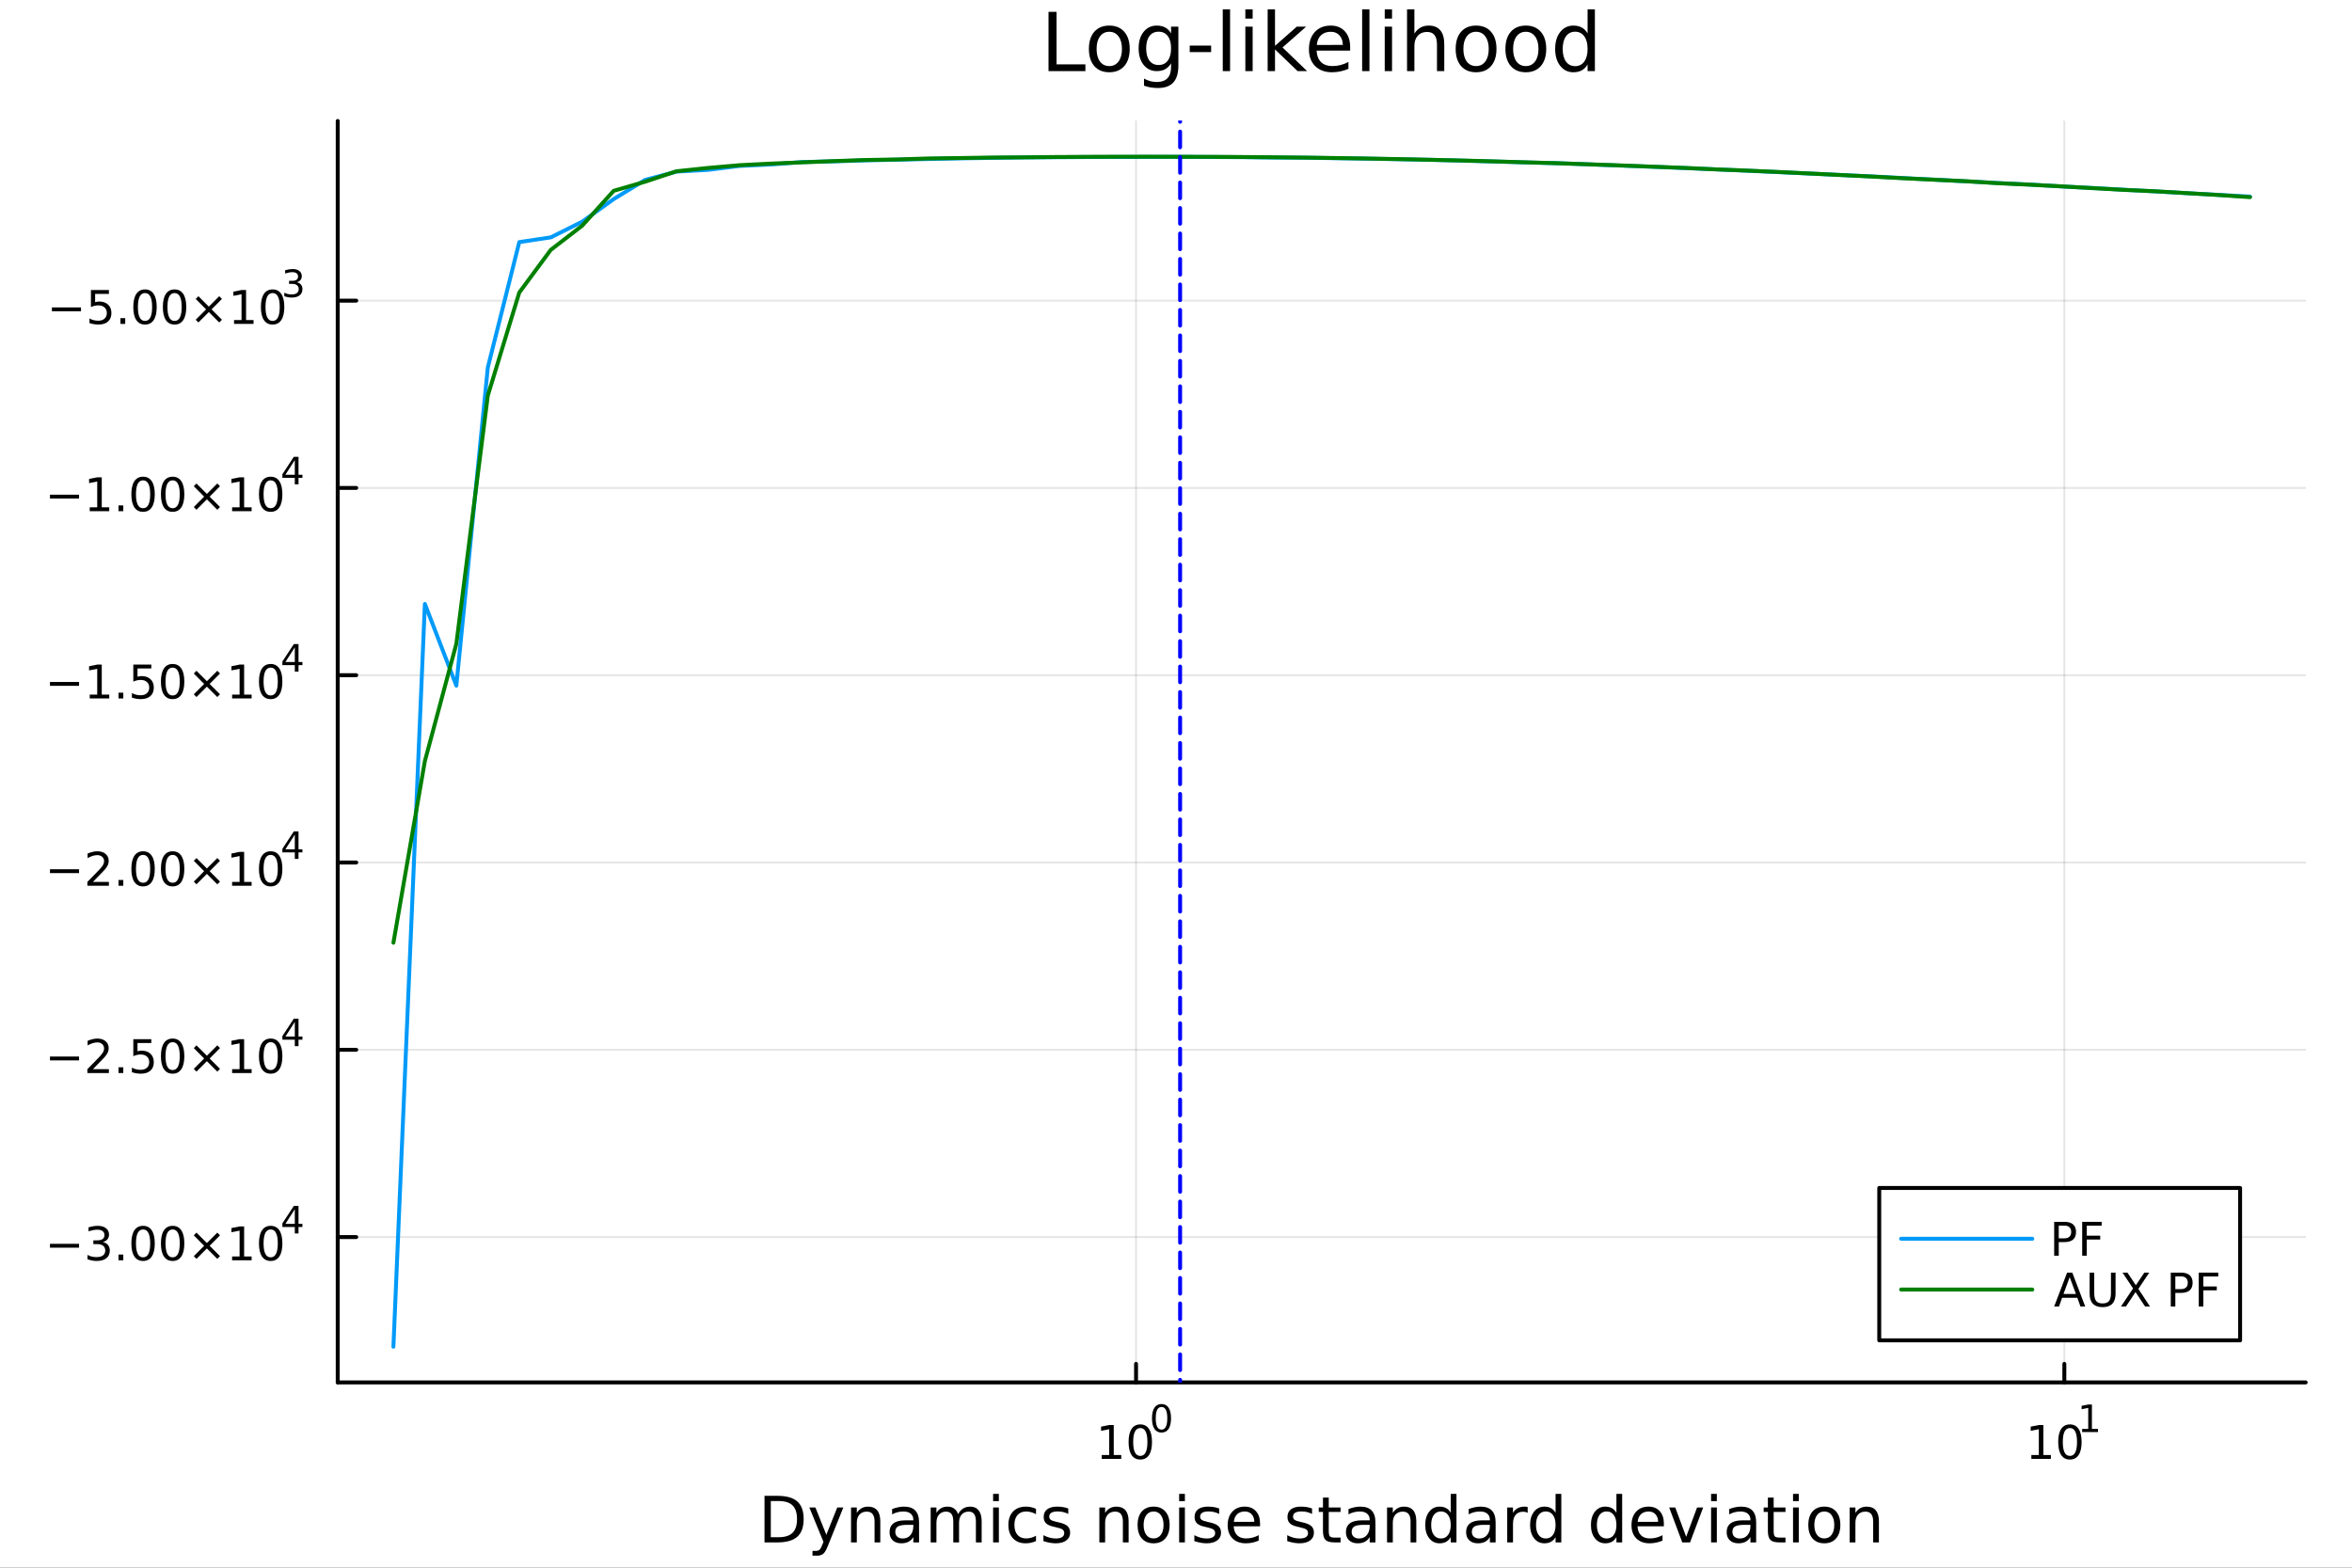 <?xml version="1.0" encoding="utf-8"?>
<svg xmlns="http://www.w3.org/2000/svg" xmlns:xlink="http://www.w3.org/1999/xlink" width="600" height="400" viewBox="0 0 2400 1600">
<rect x="0" y="0" width="2400" height="1600" fill="#333333" stroke="none"/>
<defs>
  <clipPath id="clip010">
    <rect x="0" y="0" width="2400" height="1600"/>
  </clipPath>
</defs>
<path clip-path="url(#clip010)" d="M0 1600 L2400 1600 L2400 0 L0 0  Z" fill="#ffffff" fill-rule="evenodd" fill-opacity="1"/>
<defs>
  <clipPath id="clip011">
    <rect x="480" y="0" width="1681" height="1600"/>
  </clipPath>
</defs>
<path clip-path="url(#clip010)" d="M344.606 1410.9 L2352.76 1410.9 L2352.76 123.472 L344.606 123.472  Z" fill="#ffffff" fill-rule="evenodd" fill-opacity="1"/>
<defs>
  <clipPath id="clip012">
    <rect x="344" y="123" width="2009" height="1288"/>
  </clipPath>
</defs>
<polyline clip-path="url(#clip012)" style="stroke:#000000; stroke-linecap:round; stroke-linejoin:round; stroke-width:2; stroke-opacity:0.1; fill:none" points="1159.23,1410.9 1159.23,123.472 "/>
<polyline clip-path="url(#clip012)" style="stroke:#000000; stroke-linecap:round; stroke-linejoin:round; stroke-width:2; stroke-opacity:0.1; fill:none" points="2106.47,1410.9 2106.47,123.472 "/>
<polyline clip-path="url(#clip012)" style="stroke:#000000; stroke-linecap:round; stroke-linejoin:round; stroke-width:2; stroke-opacity:0.1; fill:none" points="344.606,1262.56 2352.76,1262.56 "/>
<polyline clip-path="url(#clip012)" style="stroke:#000000; stroke-linecap:round; stroke-linejoin:round; stroke-width:2; stroke-opacity:0.1; fill:none" points="344.606,1071.42 2352.76,1071.42 "/>
<polyline clip-path="url(#clip012)" style="stroke:#000000; stroke-linecap:round; stroke-linejoin:round; stroke-width:2; stroke-opacity:0.1; fill:none" points="344.606,880.275 2352.76,880.275 "/>
<polyline clip-path="url(#clip012)" style="stroke:#000000; stroke-linecap:round; stroke-linejoin:round; stroke-width:2; stroke-opacity:0.1; fill:none" points="344.606,689.132 2352.76,689.132 "/>
<polyline clip-path="url(#clip012)" style="stroke:#000000; stroke-linecap:round; stroke-linejoin:round; stroke-width:2; stroke-opacity:0.1; fill:none" points="344.606,497.99 2352.76,497.99 "/>
<polyline clip-path="url(#clip012)" style="stroke:#000000; stroke-linecap:round; stroke-linejoin:round; stroke-width:2; stroke-opacity:0.1; fill:none" points="344.606,306.847 2352.76,306.847 "/>
<polyline clip-path="url(#clip010)" style="stroke:#000000; stroke-linecap:round; stroke-linejoin:round; stroke-width:4; stroke-opacity:1; fill:none" points="344.606,1410.9 2352.76,1410.9 "/>
<polyline clip-path="url(#clip010)" style="stroke:#000000; stroke-linecap:round; stroke-linejoin:round; stroke-width:4; stroke-opacity:1; fill:none" points="1159.23,1410.9 1159.23,1392 "/>
<polyline clip-path="url(#clip010)" style="stroke:#000000; stroke-linecap:round; stroke-linejoin:round; stroke-width:4; stroke-opacity:1; fill:none" points="2106.47,1410.9 2106.47,1392 "/>
<path clip-path="url(#clip010)" d="M1124.22 1485.02 L1131.85 1485.02 L1131.85 1458.66 L1123.54 1460.32 L1123.54 1456.06 L1131.81 1454.4 L1136.48 1454.4 L1136.48 1485.02 L1144.12 1485.02 L1144.12 1488.96 L1124.22 1488.96 L1124.22 1485.02 Z" fill="#000000" fill-rule="nonzero" fill-opacity="1" /><path clip-path="url(#clip010)" d="M1163.57 1457.48 Q1159.96 1457.48 1158.13 1461.04 Q1156.32 1464.58 1156.32 1471.71 Q1156.32 1478.82 1158.13 1482.38 Q1159.96 1485.92 1163.57 1485.92 Q1167.2 1485.92 1169.01 1482.38 Q1170.84 1478.82 1170.84 1471.71 Q1170.84 1464.58 1169.01 1461.04 Q1167.2 1457.48 1163.57 1457.48 M1163.57 1453.77 Q1169.38 1453.77 1172.43 1458.38 Q1175.51 1462.96 1175.51 1471.71 Q1175.51 1480.44 1172.43 1485.04 Q1169.38 1489.63 1163.57 1489.63 Q1157.76 1489.63 1154.68 1485.04 Q1151.62 1480.44 1151.62 1471.71 Q1151.62 1462.96 1154.68 1458.38 Q1157.76 1453.77 1163.57 1453.77 Z" fill="#000000" fill-rule="nonzero" fill-opacity="1" /><path clip-path="url(#clip010)" d="M1185.22 1435.97 Q1182.28 1435.97 1180.8 1438.86 Q1179.33 1441.74 1179.33 1447.53 Q1179.33 1453.31 1180.8 1456.2 Q1182.28 1459.08 1185.22 1459.08 Q1188.17 1459.08 1189.64 1456.2 Q1191.12 1453.31 1191.12 1447.53 Q1191.12 1441.74 1189.64 1438.86 Q1188.17 1435.97 1185.22 1435.97 M1185.22 1432.96 Q1189.94 1432.96 1192.42 1436.7 Q1194.92 1440.43 1194.92 1447.53 Q1194.92 1454.62 1192.42 1458.37 Q1189.94 1462.09 1185.22 1462.09 Q1180.5 1462.09 1177.99 1458.37 Q1175.51 1454.62 1175.51 1447.53 Q1175.51 1440.43 1177.99 1436.7 Q1180.5 1432.96 1185.22 1432.96 Z" fill="#000000" fill-rule="nonzero" fill-opacity="1" /><path clip-path="url(#clip010)" d="M2072.8 1485.02 L2080.44 1485.02 L2080.44 1458.66 L2072.13 1460.32 L2072.13 1456.06 L2080.39 1454.4 L2085.07 1454.4 L2085.07 1485.02 L2092.71 1485.02 L2092.71 1488.96 L2072.8 1488.96 L2072.8 1485.02 Z" fill="#000000" fill-rule="nonzero" fill-opacity="1" /><path clip-path="url(#clip010)" d="M2112.15 1457.48 Q2108.54 1457.48 2106.71 1461.04 Q2104.91 1464.58 2104.91 1471.71 Q2104.91 1478.82 2106.71 1482.38 Q2108.54 1485.92 2112.15 1485.92 Q2115.79 1485.92 2117.59 1482.38 Q2119.42 1478.82 2119.42 1471.71 Q2119.42 1464.58 2117.59 1461.04 Q2115.79 1457.48 2112.15 1457.48 M2112.15 1453.77 Q2117.96 1453.77 2121.02 1458.38 Q2124.1 1462.96 2124.1 1471.71 Q2124.1 1480.44 2121.02 1485.04 Q2117.96 1489.63 2112.15 1489.63 Q2106.34 1489.63 2103.26 1485.04 Q2100.21 1480.44 2100.21 1471.71 Q2100.21 1462.96 2103.26 1458.38 Q2106.34 1453.77 2112.15 1453.77 Z" fill="#000000" fill-rule="nonzero" fill-opacity="1" /><path clip-path="url(#clip010)" d="M2124.64 1458.35 L2130.85 1458.35 L2130.85 1436.93 L2124.1 1438.28 L2124.1 1434.82 L2130.81 1433.47 L2134.61 1433.47 L2134.61 1458.35 L2140.82 1458.35 L2140.82 1461.55 L2124.64 1461.55 L2124.64 1458.35 Z" fill="#000000" fill-rule="nonzero" fill-opacity="1" /><path clip-path="url(#clip010)" d="M786.542 1531.95 L786.542 1568.9 L794.308 1568.9 Q804.143 1568.9 808.694 1564.45 Q813.278 1559.99 813.278 1550.38 Q813.278 1540.83 808.694 1536.4 Q804.143 1531.95 794.308 1531.95 L786.542 1531.95 M780.112 1526.67 L793.321 1526.67 Q807.135 1526.67 813.596 1532.43 Q820.057 1538.16 820.057 1550.38 Q820.057 1562.66 813.564 1568.42 Q807.071 1574.19 793.321 1574.19 L780.112 1574.19 L780.112 1526.67 Z" fill="#000000" fill-rule="nonzero" fill-opacity="1" /><path clip-path="url(#clip010)" d="M844.883 1577.5 Q842.401 1583.86 840.045 1585.8 Q837.69 1587.74 833.743 1587.74 L829.064 1587.74 L829.064 1582.84 L832.502 1582.84 Q834.921 1582.84 836.258 1581.7 Q837.595 1580.55 839.218 1576.29 L840.268 1573.61 L825.85 1538.54 L832.056 1538.54 L843.196 1566.42 L854.336 1538.54 L860.543 1538.54 L844.883 1577.5 Z" fill="#000000" fill-rule="nonzero" fill-opacity="1" /><path clip-path="url(#clip010)" d="M898.26 1552.67 L898.26 1574.19 L892.403 1574.19 L892.403 1552.86 Q892.403 1547.8 890.43 1545.29 Q888.457 1542.77 884.51 1542.77 Q879.767 1542.77 877.03 1545.79 Q874.293 1548.82 874.293 1554.04 L874.293 1574.19 L868.405 1574.19 L868.405 1538.54 L874.293 1538.54 L874.293 1544.08 Q876.394 1540.86 879.226 1539.27 Q882.091 1537.68 885.815 1537.68 Q891.958 1537.68 895.109 1541.5 Q898.26 1545.29 898.26 1552.67 Z" fill="#000000" fill-rule="nonzero" fill-opacity="1" /><path clip-path="url(#clip010)" d="M926.142 1556.27 Q919.044 1556.27 916.306 1557.89 Q913.569 1559.51 913.569 1563.43 Q913.569 1566.55 915.606 1568.39 Q917.675 1570.21 921.208 1570.21 Q926.078 1570.21 929.006 1566.77 Q931.966 1563.3 931.966 1557.57 L931.966 1556.27 L926.142 1556.27 M937.823 1553.85 L937.823 1574.19 L931.966 1574.19 L931.966 1568.77 Q929.961 1572.02 926.969 1573.58 Q923.977 1575.11 919.648 1575.11 Q914.174 1575.11 910.927 1572.05 Q907.713 1568.97 907.713 1563.81 Q907.713 1557.79 911.723 1554.74 Q915.765 1551.68 923.754 1551.68 L931.966 1551.68 L931.966 1551.11 Q931.966 1547.07 929.293 1544.87 Q926.651 1542.64 921.845 1542.64 Q918.789 1542.64 915.893 1543.38 Q912.996 1544.11 910.323 1545.57 L910.323 1540.16 Q913.537 1538.92 916.561 1538.31 Q919.585 1537.68 922.449 1537.68 Q930.184 1537.68 934.003 1541.69 Q937.823 1545.7 937.823 1553.85 Z" fill="#000000" fill-rule="nonzero" fill-opacity="1" /><path clip-path="url(#clip010)" d="M977.64 1545.38 Q979.836 1541.43 982.892 1539.56 Q985.947 1537.68 990.085 1537.68 Q995.655 1537.68 998.679 1541.59 Q1001.7 1545.48 1001.7 1552.67 L1001.7 1574.19 L995.814 1574.19 L995.814 1552.86 Q995.814 1547.74 994 1545.25 Q992.186 1542.77 988.462 1542.77 Q983.91 1542.77 981.269 1545.79 Q978.627 1548.82 978.627 1554.04 L978.627 1574.19 L972.738 1574.19 L972.738 1552.86 Q972.738 1547.7 970.924 1545.25 Q969.11 1542.77 965.322 1542.77 Q960.835 1542.77 958.193 1545.83 Q955.551 1548.85 955.551 1554.04 L955.551 1574.19 L949.663 1574.19 L949.663 1538.54 L955.551 1538.54 L955.551 1544.08 Q957.556 1540.8 960.357 1539.24 Q963.158 1537.68 967.009 1537.68 Q970.892 1537.68 973.598 1539.65 Q976.335 1541.62 977.64 1545.38 Z" fill="#000000" fill-rule="nonzero" fill-opacity="1" /><path clip-path="url(#clip010)" d="M1013.38 1538.54 L1019.24 1538.54 L1019.24 1574.19 L1013.38 1574.19 L1013.38 1538.54 M1013.38 1524.66 L1019.24 1524.66 L1019.24 1532.08 L1013.38 1532.08 L1013.38 1524.66 Z" fill="#000000" fill-rule="nonzero" fill-opacity="1" /><path clip-path="url(#clip010)" d="M1057.15 1539.91 L1057.15 1545.38 Q1054.67 1544.01 1052.15 1543.34 Q1049.67 1542.64 1047.12 1542.64 Q1041.42 1542.64 1038.27 1546.27 Q1035.12 1549.87 1035.12 1556.39 Q1035.12 1562.92 1038.27 1566.55 Q1041.42 1570.14 1047.12 1570.14 Q1049.67 1570.14 1052.15 1569.47 Q1054.67 1568.77 1057.15 1567.41 L1057.15 1572.82 Q1054.7 1573.96 1052.06 1574.54 Q1049.45 1575.11 1046.49 1575.11 Q1038.43 1575.11 1033.69 1570.05 Q1028.95 1564.99 1028.95 1556.39 Q1028.95 1547.67 1033.72 1542.68 Q1038.53 1537.68 1046.87 1537.68 Q1049.57 1537.68 1052.15 1538.25 Q1054.73 1538.79 1057.15 1539.91 Z" fill="#000000" fill-rule="nonzero" fill-opacity="1" /><path clip-path="url(#clip010)" d="M1090.06 1539.59 L1090.06 1545.13 Q1087.58 1543.85 1084.9 1543.22 Q1082.23 1542.58 1079.36 1542.58 Q1075 1542.58 1072.81 1543.92 Q1070.64 1545.25 1070.64 1547.93 Q1070.64 1549.96 1072.2 1551.14 Q1073.76 1552.29 1078.47 1553.34 L1080.48 1553.78 Q1086.72 1555.12 1089.33 1557.57 Q1091.97 1559.99 1091.97 1564.35 Q1091.97 1569.32 1088.02 1572.21 Q1084.11 1575.11 1077.23 1575.11 Q1074.37 1575.11 1071.25 1574.54 Q1068.16 1573.99 1064.72 1572.88 L1064.72 1566.83 Q1067.97 1568.52 1071.12 1569.38 Q1074.27 1570.21 1077.36 1570.21 Q1081.5 1570.21 1083.72 1568.81 Q1085.95 1567.37 1085.95 1564.8 Q1085.95 1562.41 1084.33 1561.14 Q1082.74 1559.86 1077.3 1558.68 L1075.26 1558.21 Q1069.82 1557.06 1067.4 1554.71 Q1064.98 1552.32 1064.98 1548.18 Q1064.98 1543.15 1068.54 1540.42 Q1072.11 1537.68 1078.66 1537.68 Q1081.91 1537.68 1084.77 1538.16 Q1087.64 1538.63 1090.06 1539.59 Z" fill="#000000" fill-rule="nonzero" fill-opacity="1" /><path clip-path="url(#clip010)" d="M1151.65 1552.67 L1151.65 1574.19 L1145.79 1574.19 L1145.79 1552.86 Q1145.79 1547.8 1143.82 1545.29 Q1141.84 1542.77 1137.9 1542.77 Q1133.15 1542.77 1130.42 1545.79 Q1127.68 1548.82 1127.68 1554.04 L1127.68 1574.19 L1121.79 1574.19 L1121.79 1538.54 L1127.68 1538.54 L1127.68 1544.08 Q1129.78 1540.86 1132.61 1539.27 Q1135.48 1537.68 1139.2 1537.68 Q1145.34 1537.68 1148.5 1541.5 Q1151.65 1545.29 1151.65 1552.67 Z" fill="#000000" fill-rule="nonzero" fill-opacity="1" /><path clip-path="url(#clip010)" d="M1177.14 1542.64 Q1172.43 1542.64 1169.69 1546.34 Q1166.96 1550 1166.96 1556.39 Q1166.96 1562.79 1169.66 1566.48 Q1172.4 1570.14 1177.14 1570.14 Q1181.82 1570.14 1184.56 1566.45 Q1187.29 1562.76 1187.29 1556.39 Q1187.29 1550.06 1184.56 1546.37 Q1181.82 1542.64 1177.14 1542.64 M1177.14 1537.68 Q1184.78 1537.68 1189.14 1542.64 Q1193.5 1547.61 1193.5 1556.39 Q1193.5 1565.15 1189.14 1570.14 Q1184.78 1575.11 1177.14 1575.11 Q1169.47 1575.11 1165.11 1570.14 Q1160.78 1565.15 1160.78 1556.39 Q1160.78 1547.61 1165.11 1542.64 Q1169.47 1537.68 1177.14 1537.68 Z" fill="#000000" fill-rule="nonzero" fill-opacity="1" /><path clip-path="url(#clip010)" d="M1203.21 1538.54 L1209.07 1538.54 L1209.07 1574.19 L1203.21 1574.19 L1203.21 1538.54 M1203.21 1524.66 L1209.07 1524.66 L1209.07 1532.08 L1203.21 1532.08 L1203.21 1524.66 Z" fill="#000000" fill-rule="nonzero" fill-opacity="1" /><path clip-path="url(#clip010)" d="M1244.04 1539.59 L1244.04 1545.13 Q1241.56 1543.85 1238.89 1543.22 Q1236.22 1542.58 1233.35 1542.58 Q1228.99 1542.58 1226.79 1543.92 Q1224.63 1545.25 1224.63 1547.93 Q1224.63 1549.96 1226.19 1551.14 Q1227.75 1552.29 1232.46 1553.34 L1234.46 1553.78 Q1240.7 1555.12 1243.31 1557.57 Q1245.95 1559.99 1245.95 1564.35 Q1245.95 1569.32 1242.01 1572.21 Q1238.09 1575.11 1231.22 1575.11 Q1228.35 1575.11 1225.23 1574.54 Q1222.15 1573.99 1218.71 1572.88 L1218.71 1566.83 Q1221.96 1568.52 1225.11 1569.38 Q1228.26 1570.21 1231.35 1570.21 Q1235.48 1570.21 1237.71 1568.81 Q1239.94 1567.37 1239.94 1564.8 Q1239.94 1562.41 1238.32 1561.14 Q1236.72 1559.86 1231.28 1558.68 L1229.24 1558.21 Q1223.8 1557.06 1221.38 1554.71 Q1218.96 1552.32 1218.96 1548.18 Q1218.96 1543.15 1222.53 1540.42 Q1226.09 1537.68 1232.65 1537.68 Q1235.9 1537.68 1238.76 1538.16 Q1241.63 1538.63 1244.04 1539.59 Z" fill="#000000" fill-rule="nonzero" fill-opacity="1" /><path clip-path="url(#clip010)" d="M1285.77 1554.9 L1285.77 1557.76 L1258.85 1557.76 Q1259.23 1563.81 1262.47 1566.99 Q1265.75 1570.14 1271.58 1570.14 Q1274.95 1570.14 1278.1 1569.32 Q1281.28 1568.49 1284.4 1566.83 L1284.4 1572.37 Q1281.25 1573.71 1277.94 1574.41 Q1274.63 1575.11 1271.23 1575.11 Q1262.7 1575.11 1257.7 1570.14 Q1252.73 1565.18 1252.73 1556.71 Q1252.73 1547.96 1257.44 1542.83 Q1262.19 1537.68 1270.21 1537.68 Q1277.4 1537.68 1281.57 1542.33 Q1285.77 1546.94 1285.77 1554.9 M1279.92 1553.18 Q1279.85 1548.37 1277.21 1545.51 Q1274.6 1542.64 1270.27 1542.64 Q1265.37 1542.64 1262.41 1545.41 Q1259.48 1548.18 1259.04 1553.21 L1279.92 1553.18 Z" fill="#000000" fill-rule="nonzero" fill-opacity="1" /><path clip-path="url(#clip010)" d="M1338.83 1539.59 L1338.83 1545.13 Q1336.35 1543.85 1333.67 1543.22 Q1331 1542.58 1328.14 1542.58 Q1323.78 1542.58 1321.58 1543.92 Q1319.41 1545.25 1319.41 1547.93 Q1319.41 1549.96 1320.97 1551.14 Q1322.53 1552.29 1327.24 1553.34 L1329.25 1553.78 Q1335.49 1555.12 1338.1 1557.57 Q1340.74 1559.99 1340.74 1564.35 Q1340.74 1569.32 1336.79 1572.21 Q1332.88 1575.11 1326 1575.11 Q1323.14 1575.11 1320.02 1574.54 Q1316.93 1573.99 1313.49 1572.88 L1313.49 1566.83 Q1316.74 1568.52 1319.89 1569.38 Q1323.04 1570.21 1326.13 1570.21 Q1330.27 1570.21 1332.5 1568.81 Q1334.72 1567.37 1334.72 1564.8 Q1334.72 1562.41 1333.1 1561.14 Q1331.51 1559.86 1326.07 1558.68 L1324.03 1558.21 Q1318.59 1557.06 1316.17 1554.71 Q1313.75 1552.32 1313.75 1548.18 Q1313.75 1543.15 1317.31 1540.42 Q1320.88 1537.68 1327.44 1537.68 Q1330.68 1537.68 1333.55 1538.16 Q1336.41 1538.63 1338.83 1539.59 Z" fill="#000000" fill-rule="nonzero" fill-opacity="1" /><path clip-path="url(#clip010)" d="M1355.86 1528.42 L1355.86 1538.54 L1367.92 1538.54 L1367.92 1543.09 L1355.86 1543.09 L1355.86 1562.44 Q1355.86 1566.8 1357.04 1568.04 Q1358.25 1569.28 1361.91 1569.28 L1367.92 1569.28 L1367.92 1574.19 L1361.91 1574.19 Q1355.13 1574.19 1352.55 1571.67 Q1349.97 1569.12 1349.97 1562.44 L1349.97 1543.09 L1345.67 1543.09 L1345.67 1538.54 L1349.97 1538.54 L1349.97 1528.42 L1355.86 1528.42 Z" fill="#000000" fill-rule="nonzero" fill-opacity="1" /><path clip-path="url(#clip010)" d="M1391.82 1556.27 Q1384.73 1556.27 1381.99 1557.89 Q1379.25 1559.51 1379.25 1563.43 Q1379.25 1566.55 1381.29 1568.39 Q1383.36 1570.21 1386.89 1570.21 Q1391.76 1570.21 1394.69 1566.77 Q1397.65 1563.3 1397.65 1557.57 L1397.65 1556.27 L1391.82 1556.27 M1403.51 1553.85 L1403.51 1574.19 L1397.65 1574.19 L1397.65 1568.77 Q1395.64 1572.02 1392.65 1573.58 Q1389.66 1575.11 1385.33 1575.11 Q1379.86 1575.11 1376.61 1572.05 Q1373.4 1568.97 1373.4 1563.81 Q1373.4 1557.79 1377.41 1554.74 Q1381.45 1551.68 1389.44 1551.68 L1397.65 1551.68 L1397.65 1551.11 Q1397.65 1547.07 1394.98 1544.87 Q1392.33 1542.64 1387.53 1542.64 Q1384.47 1542.64 1381.58 1543.38 Q1378.68 1544.11 1376.01 1545.57 L1376.01 1540.16 Q1379.22 1538.92 1382.24 1538.31 Q1385.27 1537.68 1388.13 1537.68 Q1395.87 1537.68 1399.69 1541.69 Q1403.51 1545.7 1403.51 1553.85 Z" fill="#000000" fill-rule="nonzero" fill-opacity="1" /><path clip-path="url(#clip010)" d="M1445.2 1552.67 L1445.2 1574.19 L1439.34 1574.19 L1439.34 1552.86 Q1439.34 1547.8 1437.37 1545.29 Q1435.4 1542.77 1431.45 1542.77 Q1426.71 1542.77 1423.97 1545.79 Q1421.23 1548.82 1421.23 1554.04 L1421.23 1574.19 L1415.35 1574.19 L1415.35 1538.54 L1421.23 1538.54 L1421.23 1544.08 Q1423.34 1540.86 1426.17 1539.27 Q1429.03 1537.68 1432.76 1537.68 Q1438.9 1537.68 1442.05 1541.5 Q1445.2 1545.29 1445.2 1552.67 Z" fill="#000000" fill-rule="nonzero" fill-opacity="1" /><path clip-path="url(#clip010)" d="M1480.34 1543.95 L1480.34 1524.66 L1486.2 1524.66 L1486.2 1574.19 L1480.34 1574.19 L1480.34 1568.84 Q1478.49 1572.02 1475.66 1573.58 Q1472.86 1575.11 1468.91 1575.11 Q1462.45 1575.11 1458.38 1569.95 Q1454.34 1564.8 1454.34 1556.39 Q1454.34 1547.99 1458.38 1542.83 Q1462.45 1537.68 1468.91 1537.68 Q1472.86 1537.68 1475.66 1539.24 Q1478.49 1540.77 1480.34 1543.95 M1460.38 1556.39 Q1460.38 1562.85 1463.03 1566.55 Q1465.7 1570.21 1470.35 1570.21 Q1474.99 1570.21 1477.67 1566.55 Q1480.34 1562.85 1480.34 1556.39 Q1480.34 1549.93 1477.67 1546.27 Q1474.99 1542.58 1470.35 1542.58 Q1465.7 1542.58 1463.03 1546.27 Q1460.38 1549.93 1460.38 1556.39 Z" fill="#000000" fill-rule="nonzero" fill-opacity="1" /><path clip-path="url(#clip010)" d="M1514.46 1556.27 Q1507.36 1556.27 1504.63 1557.89 Q1501.89 1559.51 1501.89 1563.43 Q1501.89 1566.55 1503.92 1568.39 Q1505.99 1570.21 1509.53 1570.21 Q1514.4 1570.21 1517.32 1566.77 Q1520.28 1563.3 1520.28 1557.57 L1520.28 1556.27 L1514.46 1556.27 M1526.14 1553.85 L1526.14 1574.19 L1520.28 1574.19 L1520.28 1568.77 Q1518.28 1572.02 1515.29 1573.58 Q1512.3 1575.11 1507.97 1575.11 Q1502.49 1575.11 1499.25 1572.05 Q1496.03 1568.97 1496.03 1563.81 Q1496.03 1557.79 1500.04 1554.74 Q1504.08 1551.68 1512.07 1551.68 L1520.28 1551.68 L1520.28 1551.11 Q1520.28 1547.07 1517.61 1544.87 Q1514.97 1542.64 1510.16 1542.64 Q1507.11 1542.64 1504.21 1543.38 Q1501.31 1544.11 1498.64 1545.57 L1498.64 1540.16 Q1501.86 1538.92 1504.88 1538.31 Q1507.9 1537.68 1510.77 1537.68 Q1518.5 1537.68 1522.32 1541.69 Q1526.14 1545.7 1526.14 1553.85 Z" fill="#000000" fill-rule="nonzero" fill-opacity="1" /><path clip-path="url(#clip010)" d="M1558.86 1544.01 Q1557.87 1543.44 1556.7 1543.18 Q1555.55 1542.9 1554.15 1542.9 Q1549.19 1542.9 1546.51 1546.14 Q1543.87 1549.36 1543.87 1555.41 L1543.87 1574.19 L1537.98 1574.19 L1537.98 1538.54 L1543.87 1538.54 L1543.87 1544.08 Q1545.72 1540.83 1548.68 1539.27 Q1551.64 1537.68 1555.87 1537.68 Q1556.47 1537.68 1557.21 1537.77 Q1557.94 1537.84 1558.83 1538 L1558.86 1544.01 Z" fill="#000000" fill-rule="nonzero" fill-opacity="1" /><path clip-path="url(#clip010)" d="M1587.32 1543.95 L1587.32 1524.66 L1593.17 1524.66 L1593.17 1574.19 L1587.32 1574.19 L1587.32 1568.84 Q1585.47 1572.02 1582.64 1573.58 Q1579.84 1575.11 1575.89 1575.11 Q1569.43 1575.11 1565.35 1569.95 Q1561.31 1564.8 1561.31 1556.39 Q1561.31 1547.99 1565.35 1542.83 Q1569.43 1537.68 1575.89 1537.68 Q1579.84 1537.68 1582.64 1539.24 Q1585.47 1540.77 1587.32 1543.95 M1567.36 1556.39 Q1567.36 1562.85 1570 1566.55 Q1572.67 1570.21 1577.32 1570.21 Q1581.97 1570.21 1584.64 1566.55 Q1587.32 1562.85 1587.32 1556.39 Q1587.32 1549.93 1584.64 1546.27 Q1581.97 1542.58 1577.32 1542.58 Q1572.67 1542.58 1570 1546.27 Q1567.36 1549.93 1567.36 1556.39 Z" fill="#000000" fill-rule="nonzero" fill-opacity="1" /><path clip-path="url(#clip010)" d="M1649.41 1543.95 L1649.41 1524.66 L1655.27 1524.66 L1655.27 1574.19 L1649.41 1574.19 L1649.41 1568.84 Q1647.57 1572.02 1644.73 1573.58 Q1641.93 1575.11 1637.99 1575.11 Q1631.53 1575.11 1627.45 1569.95 Q1623.41 1564.8 1623.41 1556.39 Q1623.41 1547.99 1627.45 1542.83 Q1631.53 1537.68 1637.99 1537.68 Q1641.93 1537.68 1644.73 1539.24 Q1647.57 1540.77 1649.41 1543.95 M1629.46 1556.39 Q1629.46 1562.85 1632.1 1566.55 Q1634.77 1570.21 1639.42 1570.21 Q1644.07 1570.21 1646.74 1566.55 Q1649.41 1562.85 1649.41 1556.39 Q1649.41 1549.93 1646.74 1546.27 Q1644.07 1542.58 1639.42 1542.58 Q1634.77 1542.58 1632.1 1546.27 Q1629.46 1549.93 1629.46 1556.39 Z" fill="#000000" fill-rule="nonzero" fill-opacity="1" /><path clip-path="url(#clip010)" d="M1697.82 1554.9 L1697.82 1557.76 L1670.9 1557.76 Q1671.28 1563.81 1674.53 1566.99 Q1677.8 1570.14 1683.63 1570.14 Q1687 1570.14 1690.15 1569.32 Q1693.34 1568.49 1696.46 1566.83 L1696.46 1572.37 Q1693.3 1573.71 1689.99 1574.41 Q1686.68 1575.11 1683.28 1575.11 Q1674.75 1575.11 1669.75 1570.14 Q1664.79 1565.18 1664.79 1556.71 Q1664.79 1547.96 1669.5 1542.83 Q1674.24 1537.68 1682.26 1537.68 Q1689.45 1537.68 1693.62 1542.33 Q1697.82 1546.94 1697.82 1554.9 M1691.97 1553.18 Q1691.9 1548.37 1689.26 1545.51 Q1686.65 1542.64 1682.32 1542.64 Q1677.42 1542.64 1674.46 1545.41 Q1671.53 1548.18 1671.09 1553.21 L1691.97 1553.18 Z" fill="#000000" fill-rule="nonzero" fill-opacity="1" /><path clip-path="url(#clip010)" d="M1703.24 1538.54 L1709.44 1538.54 L1720.58 1568.46 L1731.72 1538.54 L1737.93 1538.54 L1724.56 1574.19 L1716.6 1574.19 L1703.24 1538.54 Z" fill="#000000" fill-rule="nonzero" fill-opacity="1" /><path clip-path="url(#clip010)" d="M1746.01 1538.54 L1751.87 1538.54 L1751.87 1574.19 L1746.01 1574.19 L1746.01 1538.54 M1746.01 1524.66 L1751.87 1524.66 L1751.87 1532.08 L1746.01 1532.08 L1746.01 1524.66 Z" fill="#000000" fill-rule="nonzero" fill-opacity="1" /><path clip-path="url(#clip010)" d="M1780.32 1556.27 Q1773.23 1556.27 1770.49 1557.89 Q1767.75 1559.51 1767.75 1563.43 Q1767.75 1566.55 1769.79 1568.39 Q1771.86 1570.21 1775.39 1570.21 Q1780.26 1570.21 1783.19 1566.77 Q1786.15 1563.3 1786.15 1557.57 L1786.15 1556.27 L1780.32 1556.27 M1792 1553.85 L1792 1574.19 L1786.15 1574.19 L1786.15 1568.77 Q1784.14 1572.02 1781.15 1573.58 Q1778.16 1575.11 1773.83 1575.11 Q1768.36 1575.11 1765.11 1572.05 Q1761.9 1568.97 1761.9 1563.81 Q1761.9 1557.79 1765.91 1554.74 Q1769.95 1551.68 1777.94 1551.68 L1786.15 1551.68 L1786.15 1551.11 Q1786.15 1547.07 1783.47 1544.87 Q1780.83 1542.64 1776.03 1542.64 Q1772.97 1542.64 1770.08 1543.38 Q1767.18 1544.11 1764.51 1545.57 L1764.51 1540.16 Q1767.72 1538.92 1770.74 1538.31 Q1773.77 1537.68 1776.63 1537.68 Q1784.37 1537.68 1788.19 1541.69 Q1792 1545.7 1792 1553.85 Z" fill="#000000" fill-rule="nonzero" fill-opacity="1" /><path clip-path="url(#clip010)" d="M1809.86 1528.42 L1809.86 1538.54 L1821.92 1538.54 L1821.92 1543.09 L1809.86 1543.09 L1809.86 1562.44 Q1809.86 1566.8 1811.04 1568.04 Q1812.25 1569.28 1815.91 1569.28 L1821.92 1569.28 L1821.92 1574.19 L1815.91 1574.19 Q1809.13 1574.19 1806.55 1571.67 Q1803.97 1569.12 1803.97 1562.44 L1803.97 1543.09 L1799.68 1543.09 L1799.68 1538.54 L1803.97 1538.54 L1803.97 1528.42 L1809.86 1528.42 Z" fill="#000000" fill-rule="nonzero" fill-opacity="1" /><path clip-path="url(#clip010)" d="M1829.63 1538.54 L1835.48 1538.54 L1835.48 1574.19 L1829.63 1574.19 L1829.63 1538.54 M1829.63 1524.66 L1835.48 1524.66 L1835.48 1532.08 L1829.63 1532.08 L1829.63 1524.66 Z" fill="#000000" fill-rule="nonzero" fill-opacity="1" /><path clip-path="url(#clip010)" d="M1861.55 1542.64 Q1856.84 1542.64 1854.1 1546.34 Q1851.37 1550 1851.37 1556.39 Q1851.37 1562.79 1854.07 1566.48 Q1856.81 1570.14 1861.55 1570.14 Q1866.23 1570.14 1868.97 1566.45 Q1871.7 1562.76 1871.7 1556.39 Q1871.7 1550.06 1868.97 1546.37 Q1866.23 1542.64 1861.55 1542.64 M1861.55 1537.68 Q1869.19 1537.68 1873.55 1542.64 Q1877.91 1547.61 1877.91 1556.39 Q1877.91 1565.15 1873.55 1570.14 Q1869.19 1575.11 1861.55 1575.11 Q1853.88 1575.11 1849.52 1570.14 Q1845.19 1565.15 1845.19 1556.39 Q1845.19 1547.61 1849.52 1542.64 Q1853.88 1537.68 1861.55 1537.68 Z" fill="#000000" fill-rule="nonzero" fill-opacity="1" /><path clip-path="url(#clip010)" d="M1917.25 1552.67 L1917.25 1574.19 L1911.39 1574.19 L1911.39 1552.86 Q1911.39 1547.8 1909.42 1545.29 Q1907.45 1542.77 1903.5 1542.77 Q1898.76 1542.77 1896.02 1545.79 Q1893.28 1548.82 1893.28 1554.04 L1893.28 1574.19 L1887.4 1574.19 L1887.4 1538.54 L1893.28 1538.54 L1893.28 1544.08 Q1895.38 1540.86 1898.22 1539.27 Q1901.08 1537.68 1904.81 1537.68 Q1910.95 1537.68 1914.1 1541.5 Q1917.25 1545.29 1917.25 1552.67 Z" fill="#000000" fill-rule="nonzero" fill-opacity="1" /><polyline clip-path="url(#clip010)" style="stroke:#000000; stroke-linecap:round; stroke-linejoin:round; stroke-width:4; stroke-opacity:1; fill:none" points="344.606,1410.9 344.606,123.472 "/>
<polyline clip-path="url(#clip010)" style="stroke:#000000; stroke-linecap:round; stroke-linejoin:round; stroke-width:4; stroke-opacity:1; fill:none" points="344.606,1262.56 363.504,1262.56 "/>
<polyline clip-path="url(#clip010)" style="stroke:#000000; stroke-linecap:round; stroke-linejoin:round; stroke-width:4; stroke-opacity:1; fill:none" points="344.606,1071.42 363.504,1071.42 "/>
<polyline clip-path="url(#clip010)" style="stroke:#000000; stroke-linecap:round; stroke-linejoin:round; stroke-width:4; stroke-opacity:1; fill:none" points="344.606,880.275 363.504,880.275 "/>
<polyline clip-path="url(#clip010)" style="stroke:#000000; stroke-linecap:round; stroke-linejoin:round; stroke-width:4; stroke-opacity:1; fill:none" points="344.606,689.132 363.504,689.132 "/>
<polyline clip-path="url(#clip010)" style="stroke:#000000; stroke-linecap:round; stroke-linejoin:round; stroke-width:4; stroke-opacity:1; fill:none" points="344.606,497.99 363.504,497.99 "/>
<polyline clip-path="url(#clip010)" style="stroke:#000000; stroke-linecap:round; stroke-linejoin:round; stroke-width:4; stroke-opacity:1; fill:none" points="344.606,306.847 363.504,306.847 "/>
<path clip-path="url(#clip010)" d="M50.992 1269.46 L80.668 1269.46 L80.668 1273.39 L50.992 1273.39 L50.992 1269.46 Z" fill="#000000" fill-rule="nonzero" fill-opacity="1" /><path clip-path="url(#clip010)" d="M104.927 1267.65 Q108.283 1268.37 110.158 1270.64 Q112.057 1272.91 112.057 1276.24 Q112.057 1281.36 108.538 1284.16 Q105.02 1286.96 98.538 1286.96 Q96.362 1286.96 94.047 1286.52 Q91.756 1286.1 89.302 1285.25 L89.302 1280.73 Q91.246 1281.87 93.561 1282.44 Q95.876 1283.02 98.399 1283.02 Q102.797 1283.02 105.089 1281.29 Q107.404 1279.55 107.404 1276.24 Q107.404 1273.19 105.251 1271.47 Q103.121 1269.74 99.302 1269.74 L95.274 1269.74 L95.274 1265.89 L99.487 1265.89 Q102.936 1265.89 104.765 1264.53 Q106.594 1263.14 106.594 1260.55 Q106.594 1257.88 104.696 1256.47 Q102.821 1255.04 99.302 1255.04 Q97.381 1255.04 95.182 1255.45 Q92.983 1255.87 90.344 1256.75 L90.344 1252.58 Q93.006 1251.84 95.321 1251.47 Q97.659 1251.1 99.719 1251.1 Q105.043 1251.1 108.145 1253.53 Q111.246 1255.94 111.246 1260.06 Q111.246 1262.93 109.603 1264.92 Q107.959 1266.89 104.927 1267.65 Z" fill="#000000" fill-rule="nonzero" fill-opacity="1" /><path clip-path="url(#clip010)" d="M120.922 1280.41 L125.807 1280.41 L125.807 1286.29 L120.922 1286.29 L120.922 1280.41 Z" fill="#000000" fill-rule="nonzero" fill-opacity="1" /><path clip-path="url(#clip010)" d="M145.992 1254.81 Q142.381 1254.81 140.552 1258.37 Q138.746 1261.91 138.746 1269.04 Q138.746 1276.15 140.552 1279.71 Q142.381 1283.25 145.992 1283.25 Q149.626 1283.25 151.431 1279.71 Q153.26 1276.15 153.26 1269.04 Q153.26 1261.91 151.431 1258.37 Q149.626 1254.81 145.992 1254.81 M145.992 1251.1 Q151.802 1251.1 154.857 1255.71 Q157.936 1260.29 157.936 1269.04 Q157.936 1277.77 154.857 1282.38 Q151.802 1286.96 145.992 1286.96 Q140.181 1286.96 137.103 1282.38 Q134.047 1277.77 134.047 1269.04 Q134.047 1260.29 137.103 1255.71 Q140.181 1251.1 145.992 1251.1 Z" fill="#000000" fill-rule="nonzero" fill-opacity="1" /><path clip-path="url(#clip010)" d="M176.153 1254.81 Q172.542 1254.81 170.714 1258.37 Q168.908 1261.91 168.908 1269.04 Q168.908 1276.15 170.714 1279.71 Q172.542 1283.25 176.153 1283.25 Q179.788 1283.25 181.593 1279.71 Q183.422 1276.15 183.422 1269.04 Q183.422 1261.91 181.593 1258.37 Q179.788 1254.81 176.153 1254.81 M176.153 1251.1 Q181.964 1251.1 185.019 1255.71 Q188.098 1260.29 188.098 1269.04 Q188.098 1277.77 185.019 1282.38 Q181.964 1286.96 176.153 1286.96 Q170.343 1286.96 167.265 1282.38 Q164.209 1277.77 164.209 1269.04 Q164.209 1260.29 167.265 1255.71 Q170.343 1251.1 176.153 1251.1 Z" fill="#000000" fill-rule="nonzero" fill-opacity="1" /><path clip-path="url(#clip010)" d="M224.487 1260.82 L213.908 1271.45 L224.487 1282.03 L221.732 1284.83 L211.107 1274.2 L200.482 1284.83 L197.751 1282.03 L208.306 1271.45 L197.751 1260.82 L200.482 1258.02 L211.107 1268.65 L221.732 1258.02 L224.487 1260.82 Z" fill="#000000" fill-rule="nonzero" fill-opacity="1" /><path clip-path="url(#clip010)" d="M236.848 1282.35 L244.486 1282.35 L244.486 1255.99 L236.176 1257.65 L236.176 1253.39 L244.44 1251.73 L249.116 1251.73 L249.116 1282.35 L256.755 1282.35 L256.755 1286.29 L236.848 1286.29 L236.848 1282.35 Z" fill="#000000" fill-rule="nonzero" fill-opacity="1" /><path clip-path="url(#clip010)" d="M276.199 1254.81 Q272.588 1254.81 270.759 1258.37 Q268.954 1261.91 268.954 1269.04 Q268.954 1276.15 270.759 1279.71 Q272.588 1283.25 276.199 1283.25 Q279.833 1283.25 281.639 1279.71 Q283.468 1276.15 283.468 1269.04 Q283.468 1261.91 281.639 1258.37 Q279.833 1254.81 276.199 1254.81 M276.199 1251.1 Q282.009 1251.1 285.065 1255.71 Q288.144 1260.29 288.144 1269.04 Q288.144 1277.77 285.065 1282.38 Q282.009 1286.96 276.199 1286.96 Q270.389 1286.96 267.31 1282.38 Q264.255 1277.77 264.255 1269.04 Q264.255 1260.29 267.31 1255.71 Q270.389 1251.1 276.199 1251.1 Z" fill="#000000" fill-rule="nonzero" fill-opacity="1" /><path clip-path="url(#clip010)" d="M300.82 1234.11 L291.228 1249.1 L300.82 1249.1 L300.82 1234.11 M299.823 1230.8 L304.6 1230.8 L304.6 1249.1 L308.606 1249.1 L308.606 1252.26 L304.6 1252.26 L304.6 1258.88 L300.82 1258.88 L300.82 1252.26 L288.144 1252.26 L288.144 1248.59 L299.823 1230.8 Z" fill="#000000" fill-rule="nonzero" fill-opacity="1" /><path clip-path="url(#clip010)" d="M50.992 1078.32 L80.668 1078.32 L80.668 1082.25 L50.992 1082.25 L50.992 1078.32 Z" fill="#000000" fill-rule="nonzero" fill-opacity="1" /><path clip-path="url(#clip010)" d="M94.788 1091.21 L111.108 1091.21 L111.108 1095.14 L89.163 1095.14 L89.163 1091.21 Q91.825 1088.45 96.409 1083.83 Q101.015 1079.17 102.196 1077.83 Q104.441 1075.31 105.321 1073.57 Q106.223 1071.81 106.223 1070.12 Q106.223 1067.37 104.279 1065.63 Q102.358 1063.89 99.256 1063.89 Q97.057 1063.89 94.603 1064.66 Q92.172 1065.42 89.395 1066.97 L89.395 1062.25 Q92.219 1061.12 94.672 1060.54 Q97.126 1059.96 99.163 1059.96 Q104.534 1059.96 107.728 1062.64 Q110.922 1065.33 110.922 1069.82 Q110.922 1071.95 110.112 1073.87 Q109.325 1075.77 107.219 1078.36 Q106.64 1079.03 103.538 1082.25 Q100.436 1085.45 94.788 1091.21 Z" fill="#000000" fill-rule="nonzero" fill-opacity="1" /><path clip-path="url(#clip010)" d="M120.922 1089.27 L125.807 1089.27 L125.807 1095.14 L120.922 1095.14 L120.922 1089.27 Z" fill="#000000" fill-rule="nonzero" fill-opacity="1" /><path clip-path="url(#clip010)" d="M136.038 1060.58 L154.394 1060.58 L154.394 1064.52 L140.32 1064.52 L140.32 1072.99 Q141.339 1072.64 142.357 1072.48 Q143.376 1072.3 144.394 1072.3 Q150.181 1072.3 153.561 1075.47 Q156.941 1078.64 156.941 1084.06 Q156.941 1089.64 153.468 1092.74 Q149.996 1095.82 143.677 1095.82 Q141.501 1095.82 139.232 1095.45 Q136.987 1095.08 134.58 1094.33 L134.58 1089.64 Q136.663 1090.77 138.885 1091.33 Q141.107 1091.88 143.584 1091.88 Q147.589 1091.88 149.927 1089.77 Q152.265 1087.67 152.265 1084.06 Q152.265 1080.45 149.927 1078.34 Q147.589 1076.23 143.584 1076.23 Q141.709 1076.23 139.834 1076.65 Q137.982 1077.07 136.038 1077.95 L136.038 1060.58 Z" fill="#000000" fill-rule="nonzero" fill-opacity="1" /><path clip-path="url(#clip010)" d="M176.153 1063.66 Q172.542 1063.66 170.714 1067.23 Q168.908 1070.77 168.908 1077.9 Q168.908 1085.01 170.714 1088.57 Q172.542 1092.11 176.153 1092.11 Q179.788 1092.11 181.593 1088.57 Q183.422 1085.01 183.422 1077.9 Q183.422 1070.77 181.593 1067.23 Q179.788 1063.66 176.153 1063.66 M176.153 1059.96 Q181.964 1059.96 185.019 1064.57 Q188.098 1069.15 188.098 1077.9 Q188.098 1086.63 185.019 1091.23 Q181.964 1095.82 176.153 1095.82 Q170.343 1095.82 167.265 1091.23 Q164.209 1086.63 164.209 1077.9 Q164.209 1069.15 167.265 1064.57 Q170.343 1059.96 176.153 1059.96 Z" fill="#000000" fill-rule="nonzero" fill-opacity="1" /><path clip-path="url(#clip010)" d="M224.487 1069.68 L213.908 1080.31 L224.487 1090.89 L221.732 1093.69 L211.107 1083.06 L200.482 1093.69 L197.751 1090.89 L208.306 1080.31 L197.751 1069.68 L200.482 1066.88 L211.107 1077.51 L221.732 1066.88 L224.487 1069.68 Z" fill="#000000" fill-rule="nonzero" fill-opacity="1" /><path clip-path="url(#clip010)" d="M236.848 1091.21 L244.486 1091.21 L244.486 1064.84 L236.176 1066.51 L236.176 1062.25 L244.44 1060.58 L249.116 1060.58 L249.116 1091.21 L256.755 1091.21 L256.755 1095.14 L236.848 1095.14 L236.848 1091.21 Z" fill="#000000" fill-rule="nonzero" fill-opacity="1" /><path clip-path="url(#clip010)" d="M276.199 1063.66 Q272.588 1063.66 270.759 1067.23 Q268.954 1070.77 268.954 1077.9 Q268.954 1085.01 270.759 1088.57 Q272.588 1092.11 276.199 1092.11 Q279.833 1092.11 281.639 1088.57 Q283.468 1085.01 283.468 1077.9 Q283.468 1070.77 281.639 1067.23 Q279.833 1063.66 276.199 1063.66 M276.199 1059.96 Q282.009 1059.96 285.065 1064.57 Q288.144 1069.15 288.144 1077.9 Q288.144 1086.63 285.065 1091.23 Q282.009 1095.82 276.199 1095.82 Q270.389 1095.82 267.31 1091.23 Q264.255 1086.63 264.255 1077.9 Q264.255 1069.15 267.31 1064.57 Q270.389 1059.96 276.199 1059.96 Z" fill="#000000" fill-rule="nonzero" fill-opacity="1" /><path clip-path="url(#clip010)" d="M300.82 1042.96 L291.228 1057.95 L300.82 1057.95 L300.82 1042.96 M299.823 1039.65 L304.6 1039.65 L304.6 1057.95 L308.606 1057.95 L308.606 1061.11 L304.6 1061.11 L304.6 1067.73 L300.82 1067.73 L300.82 1061.11 L288.144 1061.11 L288.144 1057.45 L299.823 1039.65 Z" fill="#000000" fill-rule="nonzero" fill-opacity="1" /><path clip-path="url(#clip010)" d="M50.992 887.174 L80.668 887.174 L80.668 891.109 L50.992 891.109 L50.992 887.174 Z" fill="#000000" fill-rule="nonzero" fill-opacity="1" /><path clip-path="url(#clip010)" d="M94.788 900.067 L111.108 900.067 L111.108 904.002 L89.163 904.002 L89.163 900.067 Q91.825 897.313 96.409 892.683 Q101.015 888.03 102.196 886.688 Q104.441 884.164 105.321 882.428 Q106.223 880.669 106.223 878.979 Q106.223 876.225 104.279 874.489 Q102.358 872.752 99.256 872.752 Q97.057 872.752 94.603 873.516 Q92.172 874.28 89.395 875.831 L89.395 871.109 Q92.219 869.975 94.672 869.396 Q97.126 868.817 99.163 868.817 Q104.534 868.817 107.728 871.502 Q110.922 874.188 110.922 878.678 Q110.922 880.808 110.112 882.729 Q109.325 884.627 107.219 887.22 Q106.64 887.891 103.538 891.109 Q100.436 894.303 94.788 900.067 Z" fill="#000000" fill-rule="nonzero" fill-opacity="1" /><path clip-path="url(#clip010)" d="M120.922 898.123 L125.807 898.123 L125.807 904.002 L120.922 904.002 L120.922 898.123 Z" fill="#000000" fill-rule="nonzero" fill-opacity="1" /><path clip-path="url(#clip010)" d="M145.992 872.521 Q142.381 872.521 140.552 876.086 Q138.746 879.627 138.746 886.757 Q138.746 893.863 140.552 897.428 Q142.381 900.97 145.992 900.97 Q149.626 900.97 151.431 897.428 Q153.26 893.863 153.26 886.757 Q153.26 879.627 151.431 876.086 Q149.626 872.521 145.992 872.521 M145.992 868.817 Q151.802 868.817 154.857 873.424 Q157.936 878.007 157.936 886.757 Q157.936 895.484 154.857 900.09 Q151.802 904.674 145.992 904.674 Q140.181 904.674 137.103 900.09 Q134.047 895.484 134.047 886.757 Q134.047 878.007 137.103 873.424 Q140.181 868.817 145.992 868.817 Z" fill="#000000" fill-rule="nonzero" fill-opacity="1" /><path clip-path="url(#clip010)" d="M176.153 872.521 Q172.542 872.521 170.714 876.086 Q168.908 879.627 168.908 886.757 Q168.908 893.863 170.714 897.428 Q172.542 900.97 176.153 900.97 Q179.788 900.97 181.593 897.428 Q183.422 893.863 183.422 886.757 Q183.422 879.627 181.593 876.086 Q179.788 872.521 176.153 872.521 M176.153 868.817 Q181.964 868.817 185.019 873.424 Q188.098 878.007 188.098 886.757 Q188.098 895.484 185.019 900.09 Q181.964 904.674 176.153 904.674 Q170.343 904.674 167.265 900.09 Q164.209 895.484 164.209 886.757 Q164.209 878.007 167.265 873.424 Q170.343 868.817 176.153 868.817 Z" fill="#000000" fill-rule="nonzero" fill-opacity="1" /><path clip-path="url(#clip010)" d="M224.487 878.539 L213.908 889.164 L224.487 899.743 L221.732 902.544 L211.107 891.919 L200.482 902.544 L197.751 899.743 L208.306 889.164 L197.751 878.539 L200.482 875.739 L211.107 886.364 L221.732 875.739 L224.487 878.539 Z" fill="#000000" fill-rule="nonzero" fill-opacity="1" /><path clip-path="url(#clip010)" d="M236.848 900.067 L244.486 900.067 L244.486 873.702 L236.176 875.368 L236.176 871.109 L244.44 869.442 L249.116 869.442 L249.116 900.067 L256.755 900.067 L256.755 904.002 L236.848 904.002 L236.848 900.067 Z" fill="#000000" fill-rule="nonzero" fill-opacity="1" /><path clip-path="url(#clip010)" d="M276.199 872.521 Q272.588 872.521 270.759 876.086 Q268.954 879.627 268.954 886.757 Q268.954 893.863 270.759 897.428 Q272.588 900.97 276.199 900.97 Q279.833 900.97 281.639 897.428 Q283.468 893.863 283.468 886.757 Q283.468 879.627 281.639 876.086 Q279.833 872.521 276.199 872.521 M276.199 868.817 Q282.009 868.817 285.065 873.424 Q288.144 878.007 288.144 886.757 Q288.144 895.484 285.065 900.09 Q282.009 904.674 276.199 904.674 Q270.389 904.674 267.31 900.09 Q264.255 895.484 264.255 886.757 Q264.255 878.007 267.31 873.424 Q270.389 868.817 276.199 868.817 Z" fill="#000000" fill-rule="nonzero" fill-opacity="1" /><path clip-path="url(#clip010)" d="M300.82 851.822 L291.228 866.812 L300.82 866.812 L300.82 851.822 M299.823 848.512 L304.6 848.512 L304.6 866.812 L308.606 866.812 L308.606 869.972 L304.6 869.972 L304.6 876.592 L300.82 876.592 L300.82 869.972 L288.144 869.972 L288.144 866.304 L299.823 848.512 Z" fill="#000000" fill-rule="nonzero" fill-opacity="1" /><path clip-path="url(#clip010)" d="M50.992 696.031 L80.668 696.031 L80.668 699.966 L50.992 699.966 L50.992 696.031 Z" fill="#000000" fill-rule="nonzero" fill-opacity="1" /><path clip-path="url(#clip010)" d="M91.571 708.925 L99.21 708.925 L99.21 682.559 L90.899 684.226 L90.899 679.967 L99.163 678.3 L103.839 678.3 L103.839 708.925 L111.478 708.925 L111.478 712.86 L91.571 712.86 L91.571 708.925 Z" fill="#000000" fill-rule="nonzero" fill-opacity="1" /><path clip-path="url(#clip010)" d="M120.922 706.98 L125.807 706.98 L125.807 712.86 L120.922 712.86 L120.922 706.98 Z" fill="#000000" fill-rule="nonzero" fill-opacity="1" /><path clip-path="url(#clip010)" d="M136.038 678.3 L154.394 678.3 L154.394 682.235 L140.32 682.235 L140.32 690.707 Q141.339 690.36 142.357 690.198 Q143.376 690.013 144.394 690.013 Q150.181 690.013 153.561 693.184 Q156.941 696.355 156.941 701.772 Q156.941 707.351 153.468 710.452 Q149.996 713.531 143.677 713.531 Q141.501 713.531 139.232 713.161 Q136.987 712.79 134.58 712.05 L134.58 707.351 Q136.663 708.485 138.885 709.04 Q141.107 709.596 143.584 709.596 Q147.589 709.596 149.927 707.49 Q152.265 705.383 152.265 701.772 Q152.265 698.161 149.927 696.054 Q147.589 693.948 143.584 693.948 Q141.709 693.948 139.834 694.365 Q137.982 694.781 136.038 695.661 L136.038 678.3 Z" fill="#000000" fill-rule="nonzero" fill-opacity="1" /><path clip-path="url(#clip010)" d="M176.153 681.379 Q172.542 681.379 170.714 684.943 Q168.908 688.485 168.908 695.615 Q168.908 702.721 170.714 706.286 Q172.542 709.827 176.153 709.827 Q179.788 709.827 181.593 706.286 Q183.422 702.721 183.422 695.615 Q183.422 688.485 181.593 684.943 Q179.788 681.379 176.153 681.379 M176.153 677.675 Q181.964 677.675 185.019 682.281 Q188.098 686.865 188.098 695.615 Q188.098 704.341 185.019 708.948 Q181.964 713.531 176.153 713.531 Q170.343 713.531 167.265 708.948 Q164.209 704.341 164.209 695.615 Q164.209 686.865 167.265 682.281 Q170.343 677.675 176.153 677.675 Z" fill="#000000" fill-rule="nonzero" fill-opacity="1" /><path clip-path="url(#clip010)" d="M224.487 687.397 L213.908 698.022 L224.487 708.601 L221.732 711.402 L211.107 700.777 L200.482 711.402 L197.751 708.601 L208.306 698.022 L197.751 687.397 L200.482 684.596 L211.107 695.221 L221.732 684.596 L224.487 687.397 Z" fill="#000000" fill-rule="nonzero" fill-opacity="1" /><path clip-path="url(#clip010)" d="M236.848 708.925 L244.486 708.925 L244.486 682.559 L236.176 684.226 L236.176 679.967 L244.44 678.3 L249.116 678.3 L249.116 708.925 L256.755 708.925 L256.755 712.86 L236.848 712.86 L236.848 708.925 Z" fill="#000000" fill-rule="nonzero" fill-opacity="1" /><path clip-path="url(#clip010)" d="M276.199 681.379 Q272.588 681.379 270.759 684.943 Q268.954 688.485 268.954 695.615 Q268.954 702.721 270.759 706.286 Q272.588 709.827 276.199 709.827 Q279.833 709.827 281.639 706.286 Q283.468 702.721 283.468 695.615 Q283.468 688.485 281.639 684.943 Q279.833 681.379 276.199 681.379 M276.199 677.675 Q282.009 677.675 285.065 682.281 Q288.144 686.865 288.144 695.615 Q288.144 704.341 285.065 708.948 Q282.009 713.531 276.199 713.531 Q270.389 713.531 267.31 708.948 Q264.255 704.341 264.255 695.615 Q264.255 686.865 267.31 682.281 Q270.389 677.675 276.199 677.675 Z" fill="#000000" fill-rule="nonzero" fill-opacity="1" /><path clip-path="url(#clip010)" d="M300.82 660.68 L291.228 675.669 L300.82 675.669 L300.82 660.68 M299.823 657.369 L304.6 657.369 L304.6 675.669 L308.606 675.669 L308.606 678.829 L304.6 678.829 L304.6 685.449 L300.82 685.449 L300.82 678.829 L288.144 678.829 L288.144 675.162 L299.823 657.369 Z" fill="#000000" fill-rule="nonzero" fill-opacity="1" /><path clip-path="url(#clip010)" d="M50.992 504.889 L80.668 504.889 L80.668 508.824 L50.992 508.824 L50.992 504.889 Z" fill="#000000" fill-rule="nonzero" fill-opacity="1" /><path clip-path="url(#clip010)" d="M91.571 517.782 L99.21 517.782 L99.21 491.417 L90.899 493.083 L90.899 488.824 L99.163 487.157 L103.839 487.157 L103.839 517.782 L111.478 517.782 L111.478 521.717 L91.571 521.717 L91.571 517.782 Z" fill="#000000" fill-rule="nonzero" fill-opacity="1" /><path clip-path="url(#clip010)" d="M120.922 515.838 L125.807 515.838 L125.807 521.717 L120.922 521.717 L120.922 515.838 Z" fill="#000000" fill-rule="nonzero" fill-opacity="1" /><path clip-path="url(#clip010)" d="M145.992 490.236 Q142.381 490.236 140.552 493.801 Q138.746 497.343 138.746 504.472 Q138.746 511.579 140.552 515.143 Q142.381 518.685 145.992 518.685 Q149.626 518.685 151.431 515.143 Q153.26 511.579 153.26 504.472 Q153.26 497.343 151.431 493.801 Q149.626 490.236 145.992 490.236 M145.992 486.532 Q151.802 486.532 154.857 491.139 Q157.936 495.722 157.936 504.472 Q157.936 513.199 154.857 517.805 Q151.802 522.389 145.992 522.389 Q140.181 522.389 137.103 517.805 Q134.047 513.199 134.047 504.472 Q134.047 495.722 137.103 491.139 Q140.181 486.532 145.992 486.532 Z" fill="#000000" fill-rule="nonzero" fill-opacity="1" /><path clip-path="url(#clip010)" d="M176.153 490.236 Q172.542 490.236 170.714 493.801 Q168.908 497.343 168.908 504.472 Q168.908 511.579 170.714 515.143 Q172.542 518.685 176.153 518.685 Q179.788 518.685 181.593 515.143 Q183.422 511.579 183.422 504.472 Q183.422 497.343 181.593 493.801 Q179.788 490.236 176.153 490.236 M176.153 486.532 Q181.964 486.532 185.019 491.139 Q188.098 495.722 188.098 504.472 Q188.098 513.199 185.019 517.805 Q181.964 522.389 176.153 522.389 Q170.343 522.389 167.265 517.805 Q164.209 513.199 164.209 504.472 Q164.209 495.722 167.265 491.139 Q170.343 486.532 176.153 486.532 Z" fill="#000000" fill-rule="nonzero" fill-opacity="1" /><path clip-path="url(#clip010)" d="M224.487 496.255 L213.908 506.88 L224.487 517.458 L221.732 520.259 L211.107 509.634 L200.482 520.259 L197.751 517.458 L208.306 506.88 L197.751 496.255 L200.482 493.454 L211.107 504.079 L221.732 493.454 L224.487 496.255 Z" fill="#000000" fill-rule="nonzero" fill-opacity="1" /><path clip-path="url(#clip010)" d="M236.848 517.782 L244.486 517.782 L244.486 491.417 L236.176 493.083 L236.176 488.824 L244.44 487.157 L249.116 487.157 L249.116 517.782 L256.755 517.782 L256.755 521.717 L236.848 521.717 L236.848 517.782 Z" fill="#000000" fill-rule="nonzero" fill-opacity="1" /><path clip-path="url(#clip010)" d="M276.199 490.236 Q272.588 490.236 270.759 493.801 Q268.954 497.343 268.954 504.472 Q268.954 511.579 270.759 515.143 Q272.588 518.685 276.199 518.685 Q279.833 518.685 281.639 515.143 Q283.468 511.579 283.468 504.472 Q283.468 497.343 281.639 493.801 Q279.833 490.236 276.199 490.236 M276.199 486.532 Q282.009 486.532 285.065 491.139 Q288.144 495.722 288.144 504.472 Q288.144 513.199 285.065 517.805 Q282.009 522.389 276.199 522.389 Q270.389 522.389 267.31 517.805 Q264.255 513.199 264.255 504.472 Q264.255 495.722 267.31 491.139 Q270.389 486.532 276.199 486.532 Z" fill="#000000" fill-rule="nonzero" fill-opacity="1" /><path clip-path="url(#clip010)" d="M300.82 469.537 L291.228 484.527 L300.82 484.527 L300.82 469.537 M299.823 466.227 L304.6 466.227 L304.6 484.527 L308.606 484.527 L308.606 487.687 L304.6 487.687 L304.6 494.307 L300.82 494.307 L300.82 487.687 L288.144 487.687 L288.144 484.019 L299.823 466.227 Z" fill="#000000" fill-rule="nonzero" fill-opacity="1" /><path clip-path="url(#clip010)" d="M52.967 313.746 L82.643 313.746 L82.643 317.682 L52.967 317.682 L52.967 313.746 Z" fill="#000000" fill-rule="nonzero" fill-opacity="1" /><path clip-path="url(#clip010)" d="M92.781 296.015 L111.138 296.015 L111.138 299.95 L97.064 299.95 L97.064 308.422 Q98.082 308.075 99.101 307.913 Q100.119 307.728 101.138 307.728 Q106.925 307.728 110.305 310.899 Q113.684 314.07 113.684 319.487 Q113.684 325.066 110.212 328.168 Q106.74 331.246 100.42 331.246 Q98.245 331.246 95.976 330.876 Q93.731 330.506 91.323 329.765 L91.323 325.066 Q93.406 326.2 95.629 326.756 Q97.851 327.311 100.328 327.311 Q104.332 327.311 106.67 325.205 Q109.008 323.098 109.008 319.487 Q109.008 315.876 106.67 313.77 Q104.332 311.663 100.328 311.663 Q98.453 311.663 96.578 312.08 Q94.726 312.496 92.781 313.376 L92.781 296.015 Z" fill="#000000" fill-rule="nonzero" fill-opacity="1" /><path clip-path="url(#clip010)" d="M122.897 324.695 L127.781 324.695 L127.781 330.575 L122.897 330.575 L122.897 324.695 Z" fill="#000000" fill-rule="nonzero" fill-opacity="1" /><path clip-path="url(#clip010)" d="M147.966 299.094 Q144.355 299.094 142.527 302.658 Q140.721 306.2 140.721 313.33 Q140.721 320.436 142.527 324.001 Q144.355 327.543 147.966 327.543 Q151.601 327.543 153.406 324.001 Q155.235 320.436 155.235 313.33 Q155.235 306.2 153.406 302.658 Q151.601 299.094 147.966 299.094 M147.966 295.39 Q153.777 295.39 156.832 299.996 Q159.911 304.58 159.911 313.33 Q159.911 322.057 156.832 326.663 Q153.777 331.246 147.966 331.246 Q142.156 331.246 139.078 326.663 Q136.022 322.057 136.022 313.33 Q136.022 304.58 139.078 299.996 Q142.156 295.39 147.966 295.39 Z" fill="#000000" fill-rule="nonzero" fill-opacity="1" /><path clip-path="url(#clip010)" d="M178.128 299.094 Q174.517 299.094 172.689 302.658 Q170.883 306.2 170.883 313.33 Q170.883 320.436 172.689 324.001 Q174.517 327.543 178.128 327.543 Q181.763 327.543 183.568 324.001 Q185.397 320.436 185.397 313.33 Q185.397 306.2 183.568 302.658 Q181.763 299.094 178.128 299.094 M178.128 295.39 Q183.938 295.39 186.994 299.996 Q190.073 304.58 190.073 313.33 Q190.073 322.057 186.994 326.663 Q183.938 331.246 178.128 331.246 Q172.318 331.246 169.239 326.663 Q166.184 322.057 166.184 313.33 Q166.184 304.58 169.239 299.996 Q172.318 295.39 178.128 295.39 Z" fill="#000000" fill-rule="nonzero" fill-opacity="1" /><path clip-path="url(#clip010)" d="M226.461 305.112 L215.883 315.737 L226.461 326.316 L223.707 329.117 L213.082 318.492 L202.457 329.117 L199.725 326.316 L210.281 315.737 L199.725 305.112 L202.457 302.311 L213.082 312.936 L223.707 302.311 L226.461 305.112 Z" fill="#000000" fill-rule="nonzero" fill-opacity="1" /><path clip-path="url(#clip010)" d="M238.822 326.64 L246.461 326.64 L246.461 300.274 L238.151 301.941 L238.151 297.682 L246.415 296.015 L251.091 296.015 L251.091 326.64 L258.73 326.64 L258.73 330.575 L238.822 330.575 L238.822 326.64 Z" fill="#000000" fill-rule="nonzero" fill-opacity="1" /><path clip-path="url(#clip010)" d="M278.174 299.094 Q274.563 299.094 272.734 302.658 Q270.929 306.2 270.929 313.33 Q270.929 320.436 272.734 324.001 Q274.563 327.543 278.174 327.543 Q281.808 327.543 283.614 324.001 Q285.443 320.436 285.443 313.33 Q285.443 306.2 283.614 302.658 Q281.808 299.094 278.174 299.094 M278.174 295.39 Q283.984 295.39 287.04 299.996 Q290.118 304.58 290.118 313.33 Q290.118 322.057 287.04 326.663 Q283.984 331.246 278.174 331.246 Q272.364 331.246 269.285 326.663 Q266.23 322.057 266.23 313.33 Q266.23 304.58 269.285 299.996 Q272.364 295.39 278.174 295.39 Z" fill="#000000" fill-rule="nonzero" fill-opacity="1" /><path clip-path="url(#clip010)" d="M302.814 288.024 Q305.541 288.607 307.064 290.451 Q308.606 292.294 308.606 295.002 Q308.606 299.159 305.748 301.434 Q302.889 303.71 297.623 303.71 Q295.855 303.71 293.974 303.353 Q292.112 303.014 290.118 302.318 L290.118 298.651 Q291.698 299.572 293.579 300.042 Q295.46 300.513 297.51 300.513 Q301.083 300.513 302.945 299.102 Q304.826 297.692 304.826 295.002 Q304.826 292.519 303.077 291.128 Q301.347 289.717 298.243 289.717 L294.971 289.717 L294.971 286.595 L298.394 286.595 Q301.196 286.595 302.682 285.485 Q304.168 284.357 304.168 282.25 Q304.168 280.087 302.626 278.94 Q301.102 277.774 298.243 277.774 Q296.682 277.774 294.896 278.113 Q293.109 278.451 290.965 279.166 L290.965 275.78 Q293.128 275.179 295.008 274.878 Q296.908 274.577 298.582 274.577 Q302.908 274.577 305.428 276.552 Q307.948 278.508 307.948 281.855 Q307.948 284.188 306.613 285.805 Q305.278 287.404 302.814 288.024 Z" fill="#000000" fill-rule="nonzero" fill-opacity="1" /><path clip-path="url(#clip010)" d="M1069.92 12.096 L1078.1 12.096 L1078.1 65.689 L1107.55 65.689 L1107.55 72.576 L1069.92 72.576 L1069.92 12.096 Z" fill="#000000" fill-rule="nonzero" fill-opacity="1" /><path clip-path="url(#clip010)" d="M1131.94 32.431 Q1125.94 32.431 1122.46 37.131 Q1118.97 41.789 1118.97 49.931 Q1118.97 58.074 1122.42 62.773 Q1125.9 67.431 1131.94 67.431 Q1137.89 67.431 1141.38 62.732 Q1144.86 58.033 1144.86 49.931 Q1144.86 41.87 1141.38 37.171 Q1137.89 32.431 1131.94 32.431 M1131.94 26.112 Q1141.66 26.112 1147.21 32.431 Q1152.76 38.751 1152.76 49.931 Q1152.76 61.071 1147.21 67.431 Q1141.66 73.751 1131.94 73.751 Q1122.17 73.751 1116.63 67.431 Q1111.12 61.071 1111.12 49.931 Q1111.12 38.751 1116.63 32.431 Q1122.17 26.112 1131.94 26.112 Z" fill="#000000" fill-rule="nonzero" fill-opacity="1" /><path clip-path="url(#clip010)" d="M1194.97 49.364 Q1194.97 41.263 1191.61 36.806 Q1188.29 32.35 1182.25 32.35 Q1176.25 32.35 1172.89 36.806 Q1169.57 41.263 1169.57 49.364 Q1169.57 57.426 1172.89 61.882 Q1176.25 66.338 1182.25 66.338 Q1188.29 66.338 1191.61 61.882 Q1194.97 57.426 1194.97 49.364 M1202.42 66.945 Q1202.42 78.531 1197.28 84.162 Q1192.13 89.833 1181.52 89.833 Q1177.59 89.833 1174.11 89.225 Q1170.62 88.658 1167.34 87.443 L1167.34 80.192 Q1170.62 81.974 1173.82 82.825 Q1177.02 83.675 1180.35 83.675 Q1187.68 83.675 1191.32 79.827 Q1194.97 76.019 1194.97 68.282 L1194.97 64.596 Q1192.66 68.606 1189.06 70.591 Q1185.45 72.576 1180.43 72.576 Q1172.08 72.576 1166.98 66.216 Q1161.87 59.856 1161.87 49.364 Q1161.87 38.832 1166.98 32.472 Q1172.08 26.112 1180.43 26.112 Q1185.45 26.112 1189.06 28.097 Q1192.66 30.082 1194.97 34.092 L1194.97 27.206 L1202.42 27.206 L1202.42 66.945 Z" fill="#000000" fill-rule="nonzero" fill-opacity="1" /><path clip-path="url(#clip010)" d="M1214.01 46.529 L1235.84 46.529 L1235.84 53.172 L1214.01 53.172 L1214.01 46.529 Z" fill="#000000" fill-rule="nonzero" fill-opacity="1" /><path clip-path="url(#clip010)" d="M1247.71 9.544 L1255.17 9.544 L1255.17 72.576 L1247.71 72.576 L1247.71 9.544 Z" fill="#000000" fill-rule="nonzero" fill-opacity="1" /><path clip-path="url(#clip010)" d="M1270.76 27.206 L1278.22 27.206 L1278.22 72.576 L1270.76 72.576 L1270.76 27.206 M1270.76 9.544 L1278.22 9.544 L1278.22 18.983 L1270.76 18.983 L1270.76 9.544 Z" fill="#000000" fill-rule="nonzero" fill-opacity="1" /><path clip-path="url(#clip010)" d="M1293.53 9.544 L1301.02 9.544 L1301.02 46.772 L1323.26 27.206 L1332.78 27.206 L1308.72 48.433 L1333.79 72.576 L1324.07 72.576 L1301.02 50.418 L1301.02 72.576 L1293.53 72.576 L1293.53 9.544 Z" fill="#000000" fill-rule="nonzero" fill-opacity="1" /><path clip-path="url(#clip010)" d="M1377.71 48.028 L1377.71 51.673 L1343.44 51.673 Q1343.92 59.37 1348.05 63.421 Q1352.23 67.431 1359.64 67.431 Q1363.93 67.431 1367.94 66.378 Q1371.99 65.325 1375.96 63.218 L1375.96 70.267 Q1371.95 71.968 1367.74 72.86 Q1363.53 73.751 1359.19 73.751 Q1348.34 73.751 1341.98 67.431 Q1335.66 61.112 1335.66 50.337 Q1335.66 39.197 1341.65 32.675 Q1347.69 26.112 1357.9 26.112 Q1367.05 26.112 1372.36 32.026 Q1377.71 37.9 1377.71 48.028 M1370.25 45.84 Q1370.17 39.723 1366.81 36.077 Q1363.49 32.431 1357.98 32.431 Q1351.74 32.431 1347.97 35.956 Q1344.25 39.48 1343.68 45.88 L1370.25 45.84 Z" fill="#000000" fill-rule="nonzero" fill-opacity="1" /><path clip-path="url(#clip010)" d="M1389.94 9.544 L1397.39 9.544 L1397.39 72.576 L1389.94 72.576 L1389.94 9.544 Z" fill="#000000" fill-rule="nonzero" fill-opacity="1" /><path clip-path="url(#clip010)" d="M1412.99 27.206 L1420.44 27.206 L1420.44 72.576 L1412.99 72.576 L1412.99 27.206 M1412.99 9.544 L1420.44 9.544 L1420.44 18.983 L1412.99 18.983 L1412.99 9.544 Z" fill="#000000" fill-rule="nonzero" fill-opacity="1" /><path clip-path="url(#clip010)" d="M1473.75 45.192 L1473.75 72.576 L1466.3 72.576 L1466.3 45.435 Q1466.3 38.994 1463.79 35.794 Q1461.28 32.594 1456.25 32.594 Q1450.22 32.594 1446.73 36.442 Q1443.25 40.29 1443.25 46.934 L1443.25 72.576 L1435.76 72.576 L1435.76 9.544 L1443.25 9.544 L1443.25 34.254 Q1445.92 30.163 1449.53 28.138 Q1453.17 26.112 1457.91 26.112 Q1465.73 26.112 1469.74 30.973 Q1473.75 35.794 1473.75 45.192 Z" fill="#000000" fill-rule="nonzero" fill-opacity="1" /><path clip-path="url(#clip010)" d="M1506.2 32.431 Q1500.21 32.431 1496.72 37.131 Q1493.24 41.789 1493.24 49.931 Q1493.24 58.074 1496.68 62.773 Q1500.16 67.431 1506.2 67.431 Q1512.16 67.431 1515.64 62.732 Q1519.12 58.033 1519.12 49.931 Q1519.12 41.87 1515.64 37.171 Q1512.16 32.431 1506.2 32.431 M1506.2 26.112 Q1515.92 26.112 1521.47 32.431 Q1527.02 38.751 1527.02 49.931 Q1527.02 61.071 1521.47 67.431 Q1515.92 73.751 1506.2 73.751 Q1496.44 73.751 1490.89 67.431 Q1485.38 61.071 1485.38 49.931 Q1485.38 38.751 1490.89 32.431 Q1496.44 26.112 1506.2 26.112 Z" fill="#000000" fill-rule="nonzero" fill-opacity="1" /><path clip-path="url(#clip010)" d="M1556.96 32.431 Q1550.96 32.431 1547.48 37.131 Q1544 41.789 1544 49.931 Q1544 58.074 1547.44 62.773 Q1550.92 67.431 1556.96 67.431 Q1562.91 67.431 1566.4 62.732 Q1569.88 58.033 1569.88 49.931 Q1569.88 41.87 1566.4 37.171 Q1562.91 32.431 1556.96 32.431 M1556.96 26.112 Q1566.68 26.112 1572.23 32.431 Q1577.78 38.751 1577.78 49.931 Q1577.78 61.071 1572.23 67.431 Q1566.68 73.751 1556.96 73.751 Q1547.2 73.751 1541.65 67.431 Q1536.14 61.071 1536.14 49.931 Q1536.14 38.751 1541.65 32.431 Q1547.2 26.112 1556.96 26.112 Z" fill="#000000" fill-rule="nonzero" fill-opacity="1" /><path clip-path="url(#clip010)" d="M1619.99 34.092 L1619.99 9.544 L1627.44 9.544 L1627.44 72.576 L1619.99 72.576 L1619.99 65.77 Q1617.64 69.821 1614.04 71.806 Q1610.47 73.751 1605.45 73.751 Q1597.22 73.751 1592.04 67.188 Q1586.89 60.626 1586.89 49.931 Q1586.89 39.237 1592.04 32.675 Q1597.22 26.112 1605.45 26.112 Q1610.47 26.112 1614.04 28.097 Q1617.64 30.041 1619.99 34.092 M1594.59 49.931 Q1594.59 58.155 1597.95 62.854 Q1601.36 67.512 1607.27 67.512 Q1613.18 67.512 1616.59 62.854 Q1619.99 58.155 1619.99 49.931 Q1619.99 41.708 1616.59 37.05 Q1613.18 32.35 1607.27 32.35 Q1601.36 32.35 1597.95 37.05 Q1594.59 41.708 1594.59 49.931 Z" fill="#000000" fill-rule="nonzero" fill-opacity="1" /><polyline clip-path="url(#clip012)" style="stroke:#009af9; stroke-linecap:round; stroke-linejoin:round; stroke-width:4; stroke-opacity:1; fill:none" points="401.441,1374.46 433.551,616.381 465.661,699.783 497.77,375.044 529.88,247.082 561.99,242.276 594.1,226.228 626.21,203.185 658.32,183.628 690.429,175.098 722.539,173.358 754.649,169.33 786.759,167.858 818.869,165.381 850.979,164.656 883.089,163.674 915.198,162.992 947.308,162.3 979.418,161.613 1011.53,161.16 1043.64,160.656 1075.75,160.481 1107.86,160.27 1139.97,160.262 1172.08,160.183 1204.19,160.04 1236.3,160.227 1268.41,160.401 1300.52,160.814 1332.63,160.962 1364.74,161.484 1396.85,161.943 1428.96,162.547 1461.07,163.17 1493.18,163.987 1525.29,164.838 1557.4,165.792 1589.5,166.589 1621.61,167.758 1653.72,168.989 1685.83,170.179 1717.94,171.453 1750.05,172.811 1782.16,174.197 1814.27,175.669 1846.38,177.12 1878.49,178.593 1910.6,180.044 1942.71,181.757 1974.82,183.394 2006.93,185.109 2039.04,186.809 2071.15,188.341 2103.26,190.262 2135.37,191.851 2167.48,193.673 2199.59,195.371 2231.7,197.161 2263.81,198.908 2295.92,200.658 "/>
<polyline clip-path="url(#clip012)" style="stroke:#008000; stroke-linecap:round; stroke-linejoin:round; stroke-width:4; stroke-opacity:1; fill:none" points="401.441,962.154 433.551,776.725 465.661,657.098 497.77,403.725 529.88,298.556 561.99,255.04 594.1,230.306 626.21,194.753 658.32,185.446 690.429,174.773 722.539,171.388 754.649,168.58 786.759,166.96 818.869,165.674 850.979,164.42 883.089,163.298 915.198,162.751 947.308,161.723 979.418,161.293 1011.53,160.794 1043.64,160.603 1075.75,160.243 1107.86,160.072 1139.97,159.947 1172.08,159.909 1204.19,160.034 1236.3,160.063 1268.41,160.243 1300.52,160.524 1332.63,160.866 1364.74,161.297 1396.85,161.838 1428.96,162.409 1461.07,163.106 1493.18,163.858 1525.29,164.726 1557.4,165.68 1589.5,166.586 1621.61,167.717 1653.72,168.837 1685.83,170.093 1717.94,171.333 1750.05,172.827 1782.16,174.089 1814.27,175.492 1846.38,177.047 1878.49,178.645 1910.6,180.236 1942.71,181.948 1974.82,183.506 2006.93,184.994 2039.04,186.994 2071.15,188.509 2103.26,190.193 2135.37,192.031 2167.48,193.784 2199.59,195.239 2231.7,197.12 2263.81,199.038 2295.92,201.24 "/>
<polyline clip-path="url(#clip012)" style="stroke:#0000ff; stroke-linecap:round; stroke-linejoin:round; stroke-width:4; stroke-opacity:1; fill:none" stroke-dasharray="16, 10" points="1204.19,2698.32 1204.19,-1163.95 "/>
<path clip-path="url(#clip010)" d="M1917.6 1367.98 L2285.82 1367.98 L2285.82 1212.46 L1917.6 1212.46  Z" fill="#ffffff" fill-rule="evenodd" fill-opacity="1"/>
<polyline clip-path="url(#clip010)" style="stroke:#000000; stroke-linecap:round; stroke-linejoin:round; stroke-width:4; stroke-opacity:1; fill:none" points="1917.6,1367.98 2285.82,1367.98 2285.82,1212.46 1917.6,1212.46 1917.6,1367.98 "/>
<polyline clip-path="url(#clip010)" style="stroke:#009af9; stroke-linecap:round; stroke-linejoin:round; stroke-width:4; stroke-opacity:1; fill:none" points="1939.91,1264.3 2073.79,1264.3 "/>
<path clip-path="url(#clip010)" d="M2100.77 1250.87 L2100.77 1263.85 L2106.65 1263.85 Q2109.92 1263.85 2111.7 1262.16 Q2113.48 1260.47 2113.48 1257.35 Q2113.48 1254.24 2111.7 1252.55 Q2109.92 1250.87 2106.65 1250.87 L2100.77 1250.87 M2096.1 1247.02 L2106.65 1247.02 Q2112.46 1247.02 2115.43 1249.66 Q2118.41 1252.28 2118.41 1257.35 Q2118.41 1262.46 2115.43 1265.08 Q2112.46 1267.69 2106.65 1267.69 L2100.77 1267.69 L2100.77 1281.58 L2096.1 1281.58 L2096.1 1247.02 Z" fill="#000000" fill-rule="nonzero" fill-opacity="1" /><path clip-path="url(#clip010)" d="M2124.69 1247.02 L2144.55 1247.02 L2144.55 1250.96 L2129.36 1250.96 L2129.36 1261.14 L2143.07 1261.14 L2143.07 1265.08 L2129.36 1265.08 L2129.36 1281.58 L2124.69 1281.58 L2124.69 1247.02 Z" fill="#000000" fill-rule="nonzero" fill-opacity="1" /><polyline clip-path="url(#clip010)" style="stroke:#008000; stroke-linecap:round; stroke-linejoin:round; stroke-width:4; stroke-opacity:1; fill:none" points="1939.91,1316.14 2073.79,1316.14 "/>
<path clip-path="url(#clip010)" d="M2111.93 1303.47 L2105.59 1320.67 L2118.3 1320.67 L2111.93 1303.47 M2109.29 1298.86 L2114.59 1298.86 L2127.76 1333.42 L2122.9 1333.42 L2119.76 1324.56 L2104.18 1324.56 L2101.03 1333.42 L2096.1 1333.42 L2109.29 1298.86 Z" fill="#000000" fill-rule="nonzero" fill-opacity="1" /><path clip-path="url(#clip010)" d="M2132.28 1298.86 L2136.98 1298.86 L2136.98 1319.86 Q2136.98 1325.41 2138.99 1327.87 Q2141.01 1330.3 2145.52 1330.3 Q2150.01 1330.3 2152.02 1327.87 Q2154.04 1325.41 2154.04 1319.86 L2154.04 1298.86 L2158.74 1298.86 L2158.74 1320.44 Q2158.74 1327.2 2155.38 1330.64 Q2152.05 1334.09 2145.52 1334.09 Q2138.97 1334.09 2135.61 1330.64 Q2132.28 1327.2 2132.28 1320.44 L2132.28 1298.86 Z" fill="#000000" fill-rule="nonzero" fill-opacity="1" /><path clip-path="url(#clip010)" d="M2165.84 1298.86 L2170.87 1298.86 L2179.45 1311.71 L2188.09 1298.86 L2193.11 1298.86 L2182 1315.46 L2193.85 1333.42 L2188.83 1333.42 L2179.11 1318.72 L2169.32 1333.42 L2164.27 1333.42 L2176.61 1314.97 L2165.84 1298.86 Z" fill="#000000" fill-rule="nonzero" fill-opacity="1" /><path clip-path="url(#clip010)" d="M2219.73 1302.71 L2219.73 1315.69 L2225.61 1315.69 Q2228.88 1315.69 2230.66 1314 Q2232.44 1312.31 2232.44 1309.19 Q2232.44 1306.08 2230.66 1304.39 Q2228.88 1302.71 2225.61 1302.71 L2219.73 1302.71 M2215.06 1298.86 L2225.61 1298.86 Q2231.42 1298.86 2234.38 1301.5 Q2237.37 1304.12 2237.37 1309.19 Q2237.37 1314.3 2234.38 1316.92 Q2231.42 1319.53 2225.61 1319.53 L2219.73 1319.53 L2219.73 1333.42 L2215.06 1333.42 L2215.06 1298.86 Z" fill="#000000" fill-rule="nonzero" fill-opacity="1" /><path clip-path="url(#clip010)" d="M2243.64 1298.86 L2263.5 1298.86 L2263.5 1302.8 L2248.32 1302.8 L2248.32 1312.98 L2262.02 1312.98 L2262.02 1316.92 L2248.32 1316.92 L2248.32 1333.42 L2243.64 1333.42 L2243.64 1298.86 Z" fill="#000000" fill-rule="nonzero" fill-opacity="1" /></svg>
